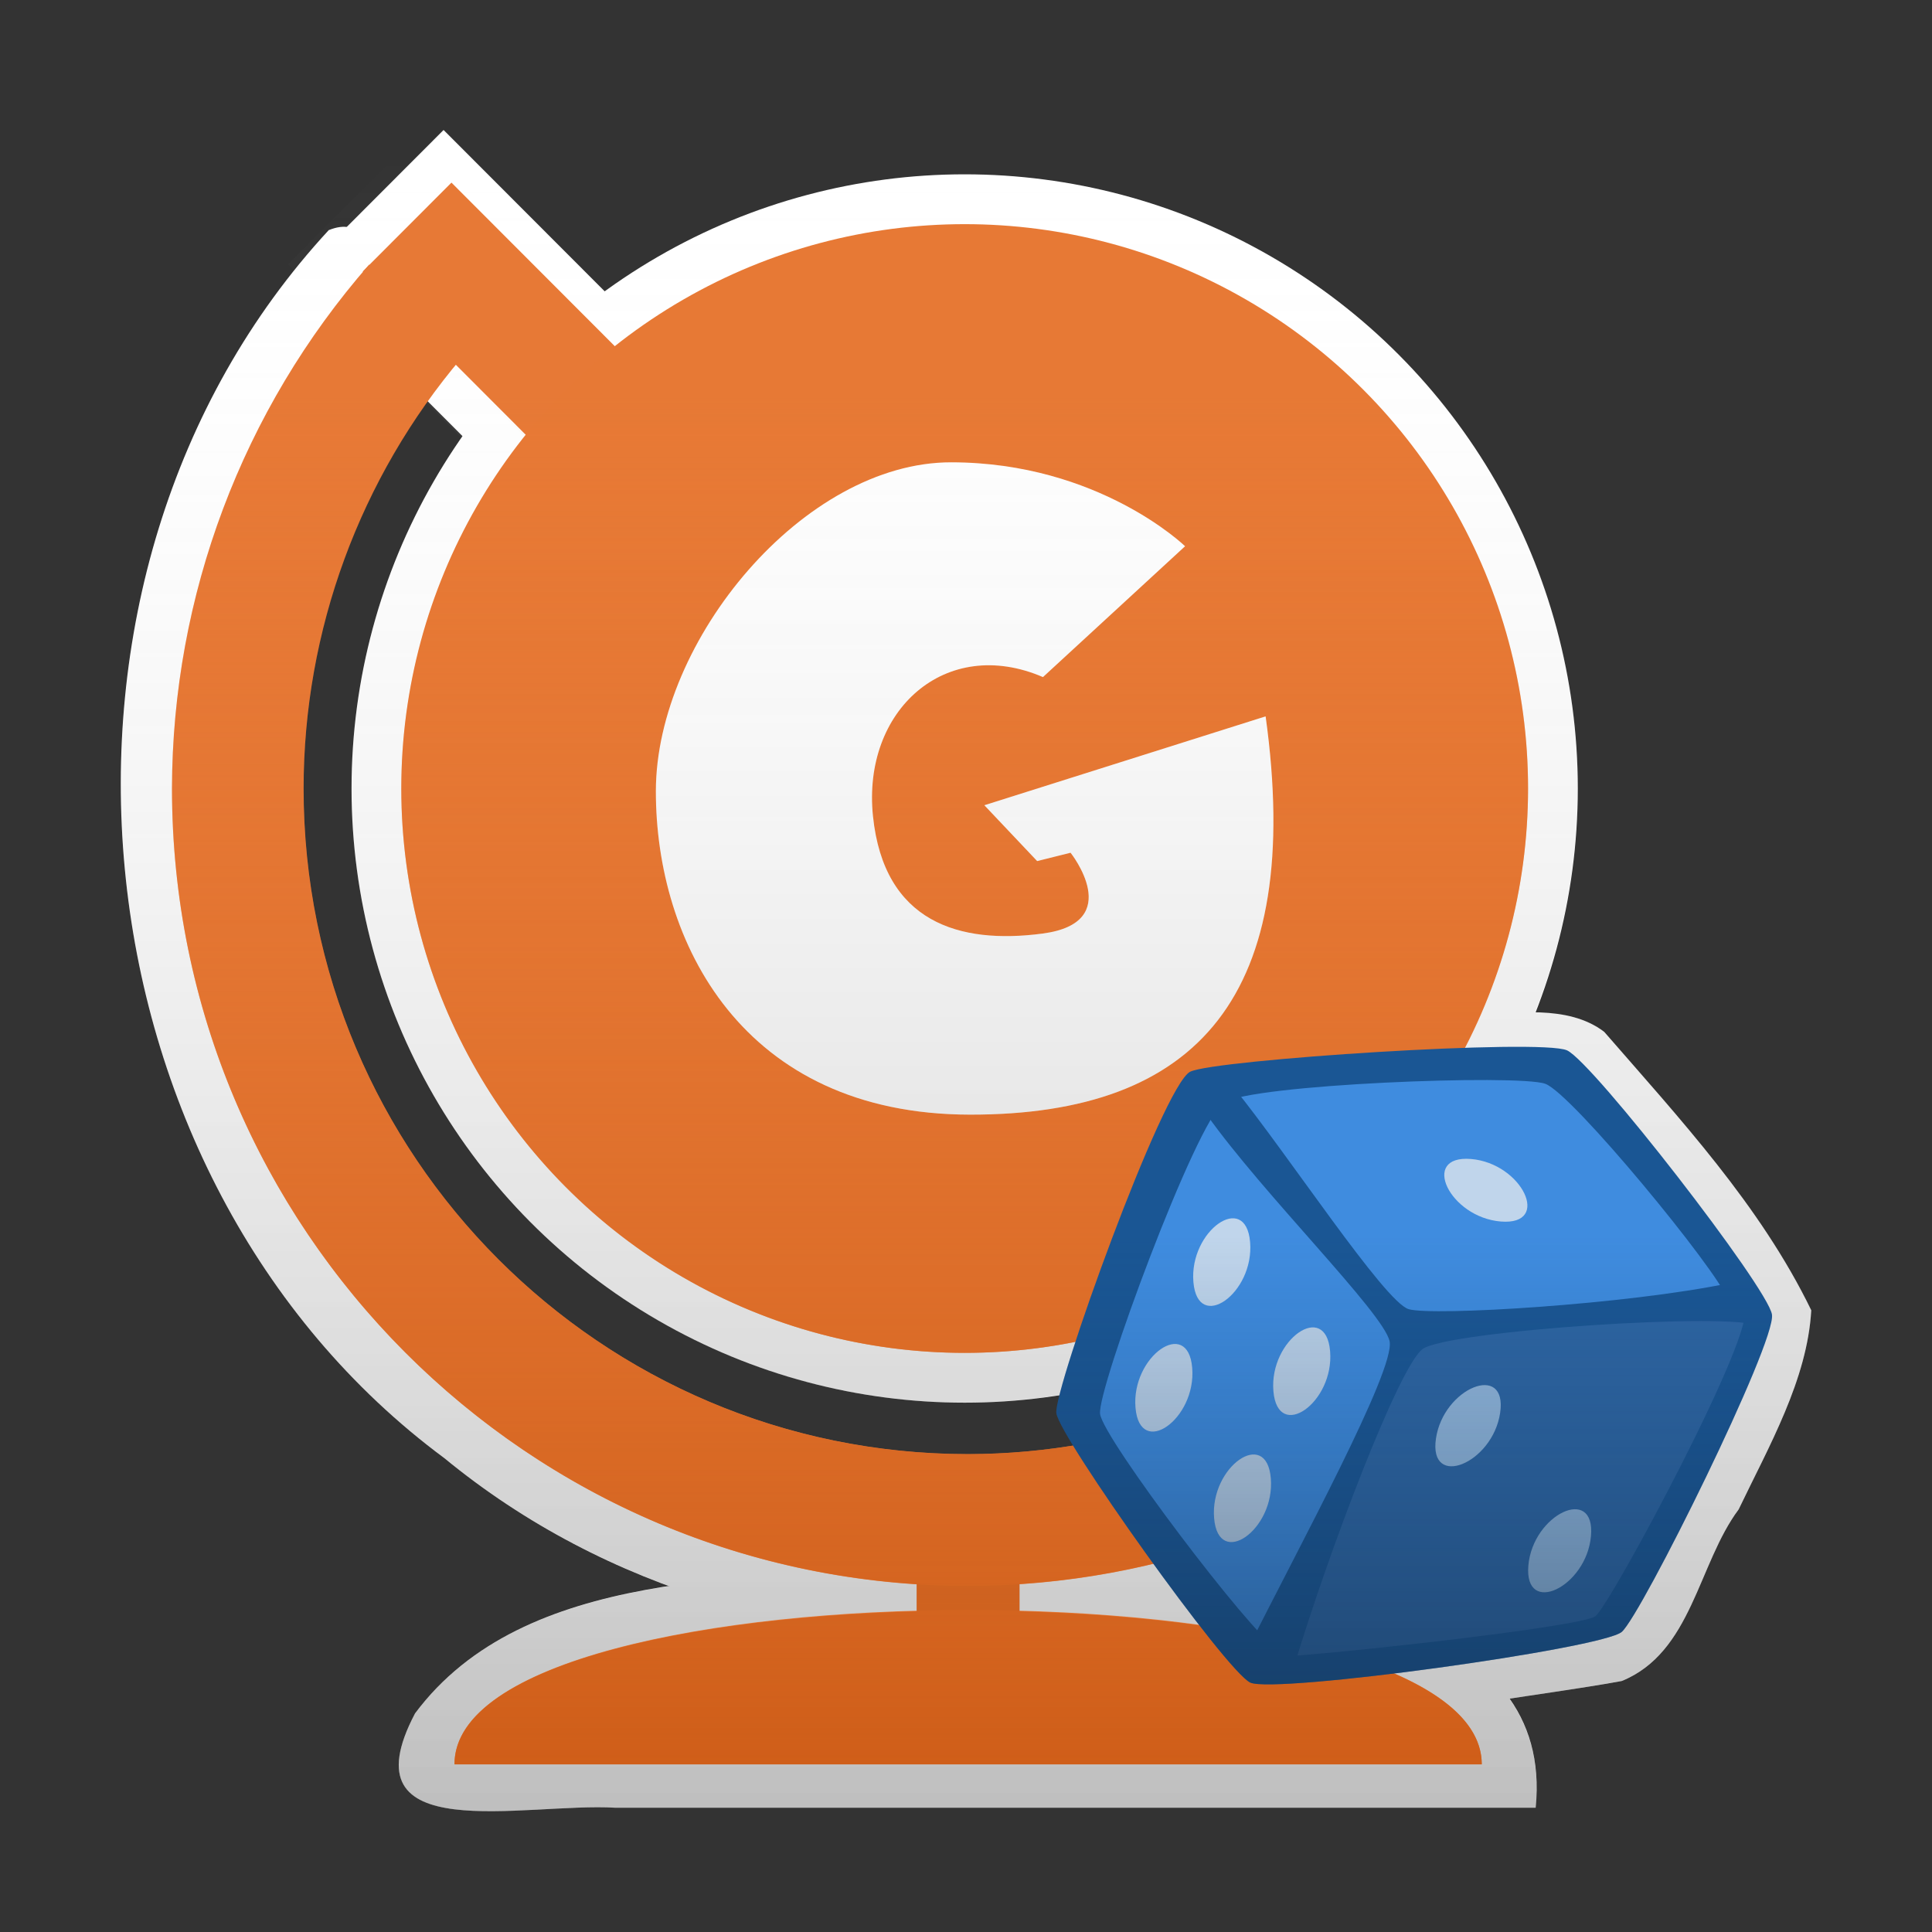 <?xml version="1.0" encoding="UTF-8" standalone="no"?>
<!-- Created with Inkscape (http://www.inkscape.org/) -->

<svg
   width="48"
   height="48"
   viewBox="0 0 48 48"
   id="svg4250"
   version="1.1"
   inkscape:version="1.2.1 (9c6d41e410, 2022-07-14)"
   sodipodi:docname="gcompris-qt.svg"
   inkscape:export-filename="GCompris-icon-86.png"
   inkscape:export-xdpi="129"
   inkscape:export-ydpi="129"
   xmlns:inkscape="http://www.inkscape.org/namespaces/inkscape"
   xmlns:sodipodi="http://sodipodi.sourceforge.net/DTD/sodipodi-0.dtd"
   xmlns:xlink="http://www.w3.org/1999/xlink"
   xmlns="http://www.w3.org/2000/svg"
   xmlns:svg="http://www.w3.org/2000/svg"
   xmlns:rdf="http://www.w3.org/1999/02/22-rdf-syntax-ns#"
   xmlns:cc="http://creativecommons.org/ns#"
   xmlns:dc="http://purl.org/dc/elements/1.1/">
  <rect x="0" y="0" width="48" height="48" fill="#333333" stroke="none"/>
  <sodipodi:namedview
     id="base"
     pagecolor="#b8b8b8"
     bordercolor="#666666"
     borderopacity="1.0"
     inkscape:pageopacity="0"
     inkscape:pageshadow="2"
     inkscape:zoom="5.6568543"
     inkscape:cx="80.25662"
     inkscape:cy="28.814601"
     inkscape:document-units="px"
     inkscape:current-layer="layer1"
     showgrid="false"
     fit-margin-top="0"
     fit-margin-left="0"
     fit-margin-right="0"
     fit-margin-bottom="0"
     units="px"
     inkscape:window-width="1920"
     inkscape:window-height="1011"
     inkscape:window-x="0"
     inkscape:window-y="0"
     inkscape:window-maximized="1"
     showguides="false"
     inkscape:showpageshadow="2"
     inkscape:pagecheckerboard="0"
     inkscape:deskcolor="#b8b8b8">
    <inkscape:grid
       empspacing="4"
       id="grid5573"
       type="xygrid"
       originx="0"
       originy="0" />
  </sodipodi:namedview>
  <defs
     id="defs4252">
    <linearGradient
       inkscape:collect="always"
       id="linearGradient9138">
      <stop
         style="stop-color:#000000;stop-opacity:0.251"
         offset="0"
         id="stop9140" />
      <stop
         style="stop-color:#ffffff;stop-opacity:0;"
         offset="1"
         id="stop9142" />
    </linearGradient>
    <linearGradient
       inkscape:collect="always"
       id="linearGradient8988">
      <stop
         style="stop-color:#132a43;stop-opacity:0.502"
         offset="0"
         id="stop8990" />
      <stop
         style="stop-color:#133e6b;stop-opacity:0"
         offset="1"
         id="stop8992" />
    </linearGradient>
    <linearGradient
       id="linearGradient4243"
       inkscape:collect="always">
      <stop
         id="stop4245"
         offset="0"
         style="stop-color:#cf5e19;stop-opacity:1" />
      <stop
         id="stop4247"
         offset="1"
         style="stop-color:#e77936;stop-opacity:0;" />
    </linearGradient>
    <linearGradient
       gradientUnits="userSpaceOnUse"
       y2="563.452"
       x2="448.158"
       y1="615.16"
       x1="448.158"
       id="linearGradient4249"
       xlink:href="#linearGradient4243"
       inkscape:collect="always"
       gradientTransform="matrix(0.659,0,0,0.66,146.371,190.977)" />
    <linearGradient
       inkscape:collect="always"
       xlink:href="#linearGradient8988"
       id="linearGradient8994"
       x1="45.289"
       y1="95.746"
       x2="45.289"
       y2="48.769"
       gradientUnits="userSpaceOnUse"
       gradientTransform="matrix(0.37,0,0,0.37,452.134,577.361)" />
    <linearGradient
       inkscape:collect="always"
       xlink:href="#linearGradient9138"
       id="linearGradient9144"
       x1="33.01"
       y1="63.644"
       x2="33.01"
       y2="1.418"
       gradientUnits="userSpaceOnUse"
       gradientTransform="matrix(0.659,0,0,0.66,422.979,555.905)" />
    <linearGradient
       inkscape:collect="always"
       xlink:href="#linearGradient9138"
       id="linearGradient9167"
       x1="451.075"
       y1="614.415"
       x2="451.075"
       y2="555.283"
       gradientUnits="userSpaceOnUse"
       gradientTransform="matrix(0.659,0,0,0.66,145.694,190.78)" />
  </defs>
  <g
     style="display:inline"
     transform="translate(-420.702,-553.032)"
     id="layer1"
     inkscape:groupmode="layer"
     inkscape:label="Calque 1">
    <g
       transform="matrix(0.106,1.2503055e-4,-1.250672e-4,0.106,419.165,577.106)"
       id="g3692-1-0-0-7-4-3"
       style="stroke:none;stroke-width:18.948;stroke-miterlimit:4;stroke-dasharray:none;stroke-opacity:1" />
    <g
       style="display:inline;stroke:none;stroke-width:4.387;stroke-miterlimit:4;stroke-dasharray:none;stroke-opacity:1"
       id="g5453"
       transform="matrix(0.456,0,0,0.456,235.241,380.983)">
      <g
         inkscape:label="ball"
         id="layer3-2"
         style="stroke:none;stroke-width:4.387;stroke-miterlimit:4;stroke-dasharray:none" />
    </g>
    <path
       sodipodi:nodetypes="cccccccc"
       inkscape:connector-curvature="0"
       id="path18961-1-9"
       d="m 458.976,578.185 c -0.367,-0.012 -2.042,0.008 -2.383,0.022 l -0.33,17.33 c 1.034,-0.184 3.711,-0.547 4.731,-0.741 1.746,-0.712 1.891,-2.905 2.904,-4.263 0.751,-1.567 1.707,-3.225 1.804,-4.948 -1.262,-2.601 -3.27,-4.761 -5.144,-6.917 -0.455,-0.347 -1.019,-0.459 -1.582,-0.482 z"
       style="display:inline;fill:#ffffff;fill-opacity:1;fill-rule:evenodd;stroke:none;stroke-width:0.66px;stroke-linecap:butt;stroke-linejoin:miter;stroke-opacity:1" />
    <path
       inkscape:connector-curvature="0"
       id="path4182-3"
       d="m 428.871,558.748 c -7.952,8.596 -6.521,23.552 2.871,30.511 8.031,6.602 20.697,5.729 27.951,-1.648 -2.193,-2.161 -4.176,-1.675 -6.756,1.776 -8.074,5.713 -23.187,-3.194 -25.438,-12.614 -1.543,-5.214 0.089,-11.051 3.814,-14.949 -1.532,-0.295 -0.818,-3.728 -2.442,-3.075 z"
       style="color:#000000;clip-rule:nonzero;display:inline;overflow:visible;visibility:visible;opacity:1;isolation:auto;mix-blend-mode:normal;color-interpolation:sRGB;color-interpolation-filters:linearRGB;solid-color:#000000;solid-opacity:1;fill:#ffffff;fill-opacity:1;fill-rule:nonzero;stroke:none;stroke-width:1.319;stroke-linecap:butt;stroke-linejoin:miter;stroke-miterlimit:4;stroke-dasharray:none;stroke-dashoffset:0;stroke-opacity:1;marker:none;color-rendering:auto;image-rendering:auto;shape-rendering:auto;text-rendering:auto;enable-background:accumulate"
       sodipodi:nodetypes="ccccccc" />
    <path
       inkscape:connector-curvature="0"
       id="rect5297-5"
       d="m 443.55,591.89 c -4.19,0.416 -9.818,0.065 -12.537,3.712 -1.772,3.366 2.722,2.205 4.986,2.343 7.619,0 15.237,0 22.856,0 0.473,-4.726 -5.699,-5.419 -9.321,-5.839 -1.987,-0.198 -3.987,-0.258 -5.983,-0.216 z"
       style="color:#000000;clip-rule:nonzero;display:inline;overflow:visible;visibility:visible;opacity:1;isolation:auto;mix-blend-mode:normal;color-interpolation:sRGB;color-interpolation-filters:linearRGB;solid-color:#000000;solid-opacity:1;fill:#ffffff;fill-opacity:1;fill-rule:nonzero;stroke:none;stroke-width:1.319;stroke-linecap:butt;stroke-linejoin:miter;stroke-miterlimit:4;stroke-dasharray:none;stroke-dashoffset:0;stroke-opacity:1;marker:none;color-rendering:auto;image-rendering:auto;shape-rendering:auto;text-rendering:auto;enable-background:accumulate" />
    <rect
       rx="1.0857993e-07"
       y="591.796"
       x="443.478"
       height="3.196"
       width="2.552"
       id="rect5300"
       style="color:#000000;clip-rule:nonzero;display:inline;overflow:visible;visibility:visible;opacity:1;isolation:auto;mix-blend-mode:normal;color-interpolation:sRGB;color-interpolation-filters:linearRGB;solid-color:#000000;solid-opacity:1;fill:#e77936;fill-opacity:0.973;fill-rule:nonzero;stroke:none;stroke-width:1.319;stroke-linecap:butt;stroke-linejoin:miter;stroke-miterlimit:4;stroke-dasharray:none;stroke-dashoffset:0;stroke-opacity:1;marker:none;color-rendering:auto;image-rendering:auto;shape-rendering:auto;text-rendering:auto;enable-background:accumulate" />
    <ellipse
       style="color:#000000;clip-rule:nonzero;display:inline;overflow:visible;visibility:visible;opacity:1;isolation:auto;mix-blend-mode:normal;color-interpolation:sRGB;color-interpolation-filters:linearRGB;solid-color:#000000;solid-opacity:1;fill:#ffffff;fill-opacity:1;fill-rule:nonzero;stroke:none;stroke-width:12.499;stroke-linecap:butt;stroke-linejoin:miter;stroke-miterlimit:4;stroke-dasharray:none;stroke-dashoffset:0;stroke-opacity:1;marker:none;color-rendering:auto;image-rendering:auto;shape-rendering:auto;text-rendering:auto;enable-background:accumulate"
       id="path4848-6"
       cx="444.669"
       cy="572.622"
       rx="15.233"
       ry="15.259" />
    <rect
       transform="matrix(0.707,-0.708,0.707,0.708,0,0)"
       style="color:#000000;clip-rule:nonzero;display:inline;overflow:visible;visibility:visible;opacity:1;isolation:auto;mix-blend-mode:normal;color-interpolation:sRGB;color-interpolation-filters:linearRGB;solid-color:#000000;solid-opacity:1;fill:#ffffff;fill-opacity:1;fill-rule:nonzero;stroke:none;stroke-width:1.319;stroke-linecap:butt;stroke-linejoin:miter;stroke-miterlimit:4;stroke-dasharray:none;stroke-dashoffset:0;stroke-opacity:1;marker:none;color-rendering:auto;image-rendering:auto;shape-rendering:auto;text-rendering:auto;enable-background:accumulate"
       id="rect4180-3-7"
       width="5.039"
       height="42.545"
       x="-92.559"
       y="698.16"
       rx="2.1438839e-07"
       ry="0" />
    <path
       style="display:inline;fill:url(#linearGradient9144);fill-opacity:1;fill-rule:evenodd;stroke:none;stroke-width:0.66px;stroke-linecap:butt;stroke-linejoin:miter;stroke-opacity:1"
       d="m 431.42,556.032 -3.561,3.565 0.154,0.155 c -6.971,8.714 -5.309,22.811 3.728,29.506 1.688,1.388 3.582,2.442 5.587,3.179 -2.499,0.385 -4.837,1.183 -6.316,3.166 -1.772,3.366 2.721,2.205 4.986,2.343 h 22.856 c 0.111,-1.111 -0.148,-1.997 -0.651,-2.711 1.079,-0.161 2.188,-0.326 2.791,-0.441 1.746,-0.712 1.891,-2.905 2.904,-4.263 0.751,-1.567 1.707,-3.225 1.804,-4.948 -1.262,-2.601 -3.27,-4.761 -5.144,-6.917 -0.455,-0.347 -1.019,-0.459 -1.582,-0.482 -0.021,-6.6e-4 -0.109,0.002 -0.139,0.001 0.699,-1.772 1.06,-3.659 1.065,-5.564 -2.2e-4,-8.427 -6.82,-15.258 -15.233,-15.259 -3.228,0.007 -6.37,1.04 -8.974,2.952 l -4.275,-4.282 z m -0.69,6.441 1.437,1.439 c -1.776,2.556 -2.729,5.595 -2.73,8.709 -4.9e-4,8.428 6.82,15.26 15.233,15.26 3.107,-0.007 6.138,-0.964 8.685,-2.745 l 1.863,1.866 c -0.718,0.509 -1.469,1.3 -2.28,2.384 -8.074,5.713 -23.187,-3.194 -25.438,-12.614 -1.46,-4.933 -0.076,-10.42 3.231,-14.299 z m 25.633,27.839 -0.064,3.369 c -1.256,-0.642 -2.797,-0.999 -4.274,-1.238 1.52,-0.541 2.979,-1.253 4.338,-2.132 z"
       id="path18961-1-9-3"
       inkscape:connector-curvature="0"
       sodipodi:nodetypes="cccccccccccccccccccccccccccccccccc" />
    <path
       sodipodi:nodetypes="ccccccccc"
       inkscape:connector-curvature="0"
       id="path4182"
       d="m 429.872,559.607 c -3.149,3.603 -4.889,8.226 -4.897,13.015 0,10.942 8.855,19.813 19.779,19.813 4.782,-0.005 9.4,-1.745 13,-4.898 l -2.322,-2.326 c -2.98,2.543 -6.764,3.942 -10.678,3.948 -9.118,0 -16.509,-7.404 -16.509,-16.537 6.6e-4,-3.923 1.395,-7.718 3.932,-10.707 z"
       style="color:#000000;clip-rule:nonzero;display:inline;overflow:visible;visibility:visible;opacity:1;isolation:auto;mix-blend-mode:normal;color-interpolation:sRGB;color-interpolation-filters:linearRGB;solid-color:#000000;solid-opacity:1;fill:#e77936;fill-opacity:1;fill-rule:nonzero;stroke:none;stroke-width:1.319;stroke-linecap:butt;stroke-linejoin:miter;stroke-miterlimit:4;stroke-dasharray:none;stroke-dashoffset:0;stroke-opacity:1;marker:none;color-rendering:auto;image-rendering:auto;shape-rendering:auto;text-rendering:auto;enable-background:accumulate" />
    <rect
       transform="matrix(0.707,-0.708,0.707,0.708,0,0)"
       style="color:#000000;clip-rule:nonzero;display:inline;overflow:visible;visibility:visible;opacity:1;isolation:auto;mix-blend-mode:normal;color-interpolation:sRGB;color-interpolation-filters:linearRGB;solid-color:#000000;solid-opacity:1;fill:#e77936;fill-opacity:1;fill-rule:nonzero;stroke:none;stroke-width:1.319;stroke-linecap:butt;stroke-linejoin:miter;stroke-miterlimit:4;stroke-dasharray:none;stroke-dashoffset:0;stroke-opacity:1;marker:none;color-rendering:auto;image-rendering:auto;shape-rendering:auto;text-rendering:auto;enable-background:accumulate"
       id="rect4180-3"
       width="3.119"
       height="40.071"
       x="-91.424"
       y="699.222"
       rx="1.3268621e-07"
       ry="0" />
    <ellipse
       style="color:#000000;clip-rule:nonzero;display:inline;overflow:visible;visibility:visible;opacity:1;isolation:auto;mix-blend-mode:normal;color-interpolation:sRGB;color-interpolation-filters:linearRGB;solid-color:#000000;solid-opacity:1;fill:#e77935;fill-opacity:1;fill-rule:nonzero;stroke:none;stroke-width:12.499;stroke-linecap:butt;stroke-linejoin:miter;stroke-miterlimit:4;stroke-dasharray:none;stroke-dashoffset:0;stroke-opacity:1;marker:none;color-rendering:auto;image-rendering:auto;shape-rendering:auto;text-rendering:auto;enable-background:accumulate"
       id="path4848"
       cx="444.669"
       cy="572.622"
       rx="13.997"
       ry="14.021" />
    <path
       sodipodi:nodetypes="cccsc"
       inkscape:connector-curvature="0"
       id="rect5297"
       d="m 457.515,596.867 h -12.761 -12.761 c 0,-2.557 6.38,-3.835 12.761,-3.835 6.38,0 12.761,1.278 12.761,3.835 z"
       style="color:#000000;clip-rule:nonzero;display:inline;overflow:visible;visibility:visible;opacity:1;isolation:auto;mix-blend-mode:normal;color-interpolation:sRGB;color-interpolation-filters:linearRGB;solid-color:#000000;solid-opacity:1;fill:#e77936;fill-opacity:1;fill-rule:nonzero;stroke:none;stroke-width:1.319;stroke-linecap:butt;stroke-linejoin:miter;stroke-miterlimit:4;stroke-dasharray:none;stroke-dashoffset:0;stroke-opacity:1;marker:none;color-rendering:auto;image-rendering:auto;shape-rendering:auto;text-rendering:auto;enable-background:accumulate" />
    <path
       style="color:#000000;clip-rule:nonzero;display:inline;overflow:visible;visibility:visible;opacity:1;isolation:auto;mix-blend-mode:normal;color-interpolation:sRGB;color-interpolation-filters:linearRGB;solid-color:#000000;solid-opacity:1;fill:url(#linearGradient4249);fill-opacity:1;fill-rule:nonzero;stroke:none;stroke-width:1.319;stroke-linecap:butt;stroke-linejoin:miter;stroke-miterlimit:4;stroke-dasharray:none;stroke-dashoffset:0;stroke-opacity:1;marker:none;color-rendering:auto;image-rendering:auto;shape-rendering:auto;text-rendering:auto;enable-background:accumulate"
       d="m 431.616,557.34 -2.204,2.206 0.278,0.279 c -3.031,3.571 -4.707,8.104 -4.715,12.797 0,10.513 8.175,19.109 18.504,19.768 v 0.674 c -5.926,0.16 -11.485,1.418 -11.485,3.803 h 12.761 12.761 c 0,-2.385 -5.559,-3.643 -11.485,-3.803 v -0.677 c 4.228,-0.278 8.265,-1.909 11.507,-4.668 l 0.185,0.186 2.204,-2.208 -4.329,-4.337 a 13.997,14.021 0 0 0 3.069,-8.739 13.997,14.021 0 0 0 -13.997,-14.021 13.997,14.021 0 0 0 -8.733,3.066 z m 0.386,4.801 1.739,1.742 a 13.997,14.021 0 0 0 -3.069,8.739 13.997,14.021 0 0 0 13.997,14.022 13.997,14.021 0 0 0 8.733,-3.066 l 1.806,1.809 c -2.945,2.426 -6.635,3.767 -10.454,3.773 -9.118,0 -16.51,-7.405 -16.51,-16.538 6.5e-4,-3.827 1.337,-7.527 3.758,-10.481 z"
       id="rect5300-3"
       inkscape:connector-curvature="0" />
    <path
       sodipodi:nodetypes="csssccccsscc"
       inkscape:connector-curvature="0"
       d="m 450.145,566.603 c 0,0 -2.142,-2.08 -5.807,-2.085 -3.666,-0.005 -7.336,4.424 -7.341,8.164 -0.005,3.74 2.135,8.037 7.806,8.043 5.671,0.006 8.303,-2.968 7.343,-9.895 l -6.988,2.208 1.312,1.387 0.83,-0.207 c 0,0 1.381,1.733 -0.694,2.008 -2.075,0.275 -3.942,-0.282 -4.215,-2.914 -0.274,-2.632 1.804,-4.5 4.223,-3.458 z"
       id="path8810-6-7-0-4-9-8"
       style="display:inline;opacity:1;fill:#ffffff;fill-opacity:1;fill-rule:evenodd;stroke:none;stroke-width:12.499;stroke-linecap:butt;stroke-linejoin:miter;stroke-miterlimit:4;stroke-dasharray:none;stroke-opacity:1" />
    <g
       id="g9169"
       transform="matrix(0.659,0,0,0.66,145.694,190.78)">
      <path
         inkscape:connector-curvature="0"
         style="fill:#1a5694;fill-opacity:1;fill-rule:evenodd;stroke:none;stroke-width:1px;stroke-linecap:butt;stroke-linejoin:miter;stroke-opacity:1"
         d="m 457.137,602.064 c 0.107,0.895 6.393,9.714 7.311,10.141 0.918,0.427 13.266,-1.274 14.004,-1.908 0.738,-0.634 5.837,-10.908 5.663,-11.949 -0.174,-1.041 -6.742,-9.487 -7.723,-9.941 -0.981,-0.454 -13.295,0.347 -14.21,0.803 -1.035,0.516 -5.152,11.958 -5.046,12.853 z"
         id="path18961"
         sodipodi:nodetypes="zzzzzsz" />
      <path
         inkscape:connector-curvature="0"
         style="fill:#3f8cdf;fill-opacity:1;fill-rule:evenodd;stroke:none;stroke-width:1px;stroke-linecap:butt;stroke-linejoin:miter;stroke-opacity:1"
         d="m 458.784,602.09 c 0.113,0.933 5.749,8.339 6.591,8.761 0.841,0.422 11.295,-1.116 11.951,-1.699 0.656,-0.583 5.54,-10.261 5.127,-11.373 -0.413,-1.113 -5.872,-7.749 -6.885,-8.115 -1.013,-0.366 -11.091,0.016 -12.127,0.715 -1.036,0.699 -4.77,10.778 -4.657,11.711 z"
         id="path19848"
         sodipodi:nodetypes="zzzzzzz" />
      <path
         sodipodi:nodetypes="zzzzz"
         inkscape:connector-curvature="0"
         style="fill:#2e66a4;fill-opacity:1;fill-rule:evenodd;stroke:none;stroke-width:1px;stroke-linecap:butt;stroke-linejoin:miter;stroke-opacity:1"
         d="m 465.197,611.243 c -0.914,-0.046 4.942,-11.955 5.499,-12.506 0.557,-0.551 11.715,-1.265 12.351,-0.629 0.636,0.636 -5.008,11.156 -5.587,11.597 -0.579,0.441 -11.349,1.583 -12.263,1.537 z"
         id="path22551" />
      <path
         inkscape:connector-curvature="0"
         style="fill:#1a5694;fill-opacity:1;fill-rule:evenodd;stroke:none;stroke-width:1px;stroke-linecap:butt;stroke-linejoin:miter;stroke-opacity:1"
         d="m 462.8,590.818 c 2.122,2.995 6.667,7.466 6.899,8.535 0.232,1.069 -3.432,7.765 -5.41,11.714 l 1.806,0.54 c 1.296,-4.317 3.942,-11.254 4.84,-11.952 0.898,-0.699 11.864,-1.412 12.648,-0.866 0.785,0.546 -1.086,-1.617 -1.086,-1.617 -3.85,0.8 -11.17,1.243 -12.077,0.977 -0.907,-0.265 -4.582,-5.87 -6.59,-8.334 z"
         id="path19850"
         sodipodi:nodetypes="czcczzczcc" />
      <path
         style="color:#000000;display:inline;overflow:visible;visibility:visible;opacity:1;fill:#c0d5eb;fill-opacity:1;fill-rule:nonzero;stroke:none;stroke-width:1;stroke-linecap:round;stroke-linejoin:round;stroke-miterlimit:4;stroke-dasharray:none;stroke-dashoffset:0;stroke-opacity:1;marker:none;enable-background:accumulate"
         d="m 473.892,594.849 c -1.933,-0.158 -3.061,-2.509 -1.127,-2.354 1.933,0.156 3.06,2.512 1.127,2.354 z"
         id="path4146"
         inkscape:connector-curvature="0"
         sodipodi:nodetypes="zzz" />
      <path
         style="color:#000000;display:inline;overflow:visible;visibility:visible;opacity:1;fill:#c0d5eb;fill-opacity:1;fill-rule:nonzero;stroke:none;stroke-width:1;stroke-linecap:round;stroke-linejoin:round;stroke-miterlimit:4;stroke-dasharray:none;stroke-dashoffset:0;stroke-opacity:1;marker:none;enable-background:accumulate"
         d="m 464.441,595.628 c 0.16,1.933 -1.975,3.43 -2.138,1.497 -0.163,-1.933 1.978,-3.43 2.138,-1.497 z"
         id="path4146-3"
         inkscape:connector-curvature="0"
         sodipodi:nodetypes="zzz" />
      <path
         style="color:#000000;display:inline;overflow:visible;visibility:visible;opacity:1;fill:#c0d5eb;fill-opacity:1;fill-rule:nonzero;stroke:none;stroke-width:1;stroke-linecap:round;stroke-linejoin:round;stroke-miterlimit:4;stroke-dasharray:none;stroke-dashoffset:0;stroke-opacity:1;marker:none;enable-background:accumulate"
         d="m 462.258,600.359 c 0.16,1.933 -1.975,3.43 -2.138,1.497 -0.163,-1.933 1.978,-3.43 2.138,-1.497 z"
         id="path4146-3-6"
         inkscape:connector-curvature="0"
         sodipodi:nodetypes="zzz" />
      <path
         style="color:#000000;display:inline;overflow:visible;visibility:visible;opacity:1;fill:#c0d5eb;fill-opacity:1;fill-rule:nonzero;stroke:none;stroke-width:1;stroke-linecap:round;stroke-linejoin:round;stroke-miterlimit:4;stroke-dasharray:none;stroke-dashoffset:0;stroke-opacity:1;marker:none;enable-background:accumulate"
         d="m 467.457,599.735 c 0.16,1.933 -1.975,3.43 -2.138,1.497 -0.163,-1.933 1.978,-3.43 2.138,-1.497 z"
         id="path4146-3-7"
         inkscape:connector-curvature="0"
         sodipodi:nodetypes="zzz" />
      <path
         style="color:#000000;display:inline;overflow:visible;visibility:visible;opacity:1;fill:#c0d5eb;fill-opacity:1;fill-rule:nonzero;stroke:none;stroke-width:1;stroke-linecap:round;stroke-linejoin:round;stroke-miterlimit:4;stroke-dasharray:none;stroke-dashoffset:0;stroke-opacity:1;marker:none;enable-background:accumulate"
         d="m 465.222,604.519 c 0.16,1.933 -1.975,3.43 -2.138,1.497 -0.163,-1.933 1.978,-3.43 2.138,-1.497 z"
         id="path4146-3-5"
         inkscape:connector-curvature="0"
         sodipodi:nodetypes="zzz" />
      <path
         style="color:#000000;display:inline;overflow:visible;visibility:visible;opacity:1;fill:#97bbdf;fill-opacity:1;fill-rule:nonzero;stroke:none;stroke-width:1;stroke-linecap:round;stroke-linejoin:round;stroke-miterlimit:4;stroke-dasharray:none;stroke-dashoffset:0;stroke-opacity:1;marker:none;enable-background:accumulate"
         d="m 477.292,606.687 c -0.17,1.932 -2.528,3.045 -2.361,1.112 0.168,-1.932 2.531,-3.045 2.361,-1.112 z"
         id="path4146-3-56"
         inkscape:connector-curvature="0"
         sodipodi:nodetypes="zzz" />
      <path
         style="color:#000000;display:inline;overflow:visible;visibility:visible;opacity:1;fill:#97bbdf;fill-opacity:1;fill-rule:nonzero;stroke:none;stroke-width:1;stroke-linecap:round;stroke-linejoin:round;stroke-miterlimit:4;stroke-dasharray:none;stroke-dashoffset:0;stroke-opacity:1;marker:none;enable-background:accumulate"
         d="m 473.868,602.048 c -0.282,1.919 -2.701,2.893 -2.421,0.974 0.279,-1.919 2.703,-2.893 2.421,-0.974 z"
         id="path4146-3-56-9"
         inkscape:connector-curvature="0"
         sodipodi:nodetypes="zzz" />
      <path
         inkscape:connector-curvature="0"
         style="display:inline;fill:url(#linearGradient8994);fill-opacity:1;fill-rule:evenodd;stroke:none;stroke-width:1px;stroke-linecap:butt;stroke-linejoin:miter;stroke-opacity:1"
         d="m 457.137,602.064 c 0.107,0.895 6.393,9.714 7.311,10.141 0.918,0.427 13.266,-1.274 14.004,-1.908 0.738,-0.634 5.837,-10.908 5.663,-11.949 -0.174,-1.041 -6.742,-9.487 -7.723,-9.941 -0.981,-0.454 -13.295,0.347 -14.21,0.803 -1.035,0.516 -5.152,11.958 -5.046,12.853 z"
         id="path18961-1"
         sodipodi:nodetypes="zzzzzsz" />
    </g>
    <path
       sodipodi:nodetypes="csssccccsscc"
       inkscape:connector-curvature="0"
       d="m 450.145,566.603 c 0,0 -2.142,-2.08 -5.807,-2.085 -3.666,-0.005 -7.336,4.424 -7.341,8.164 -0.005,3.74 2.135,8.037 7.806,8.043 5.671,0.006 8.303,-2.968 7.343,-9.895 l -6.988,2.208 1.312,1.387 0.83,-0.207 c 0,0 1.381,1.733 -0.694,2.008 -2.075,0.275 -3.942,-0.282 -4.215,-2.914 -0.274,-2.632 1.804,-4.5 4.223,-3.458 z"
       id="path8810-6-7-0-4-9-8-6"
       style="display:inline;opacity:1;fill:url(#linearGradient9167);fill-opacity:1;fill-rule:evenodd;stroke:none;stroke-width:12.499;stroke-linecap:butt;stroke-linejoin:miter;stroke-miterlimit:4;stroke-dasharray:none;stroke-opacity:1" />
  </g>
  <g
     inkscape:label="Layer 1"
     id="layer3"
     inkscape:groupmode="layer"
     style="display:inline" />
</svg>
